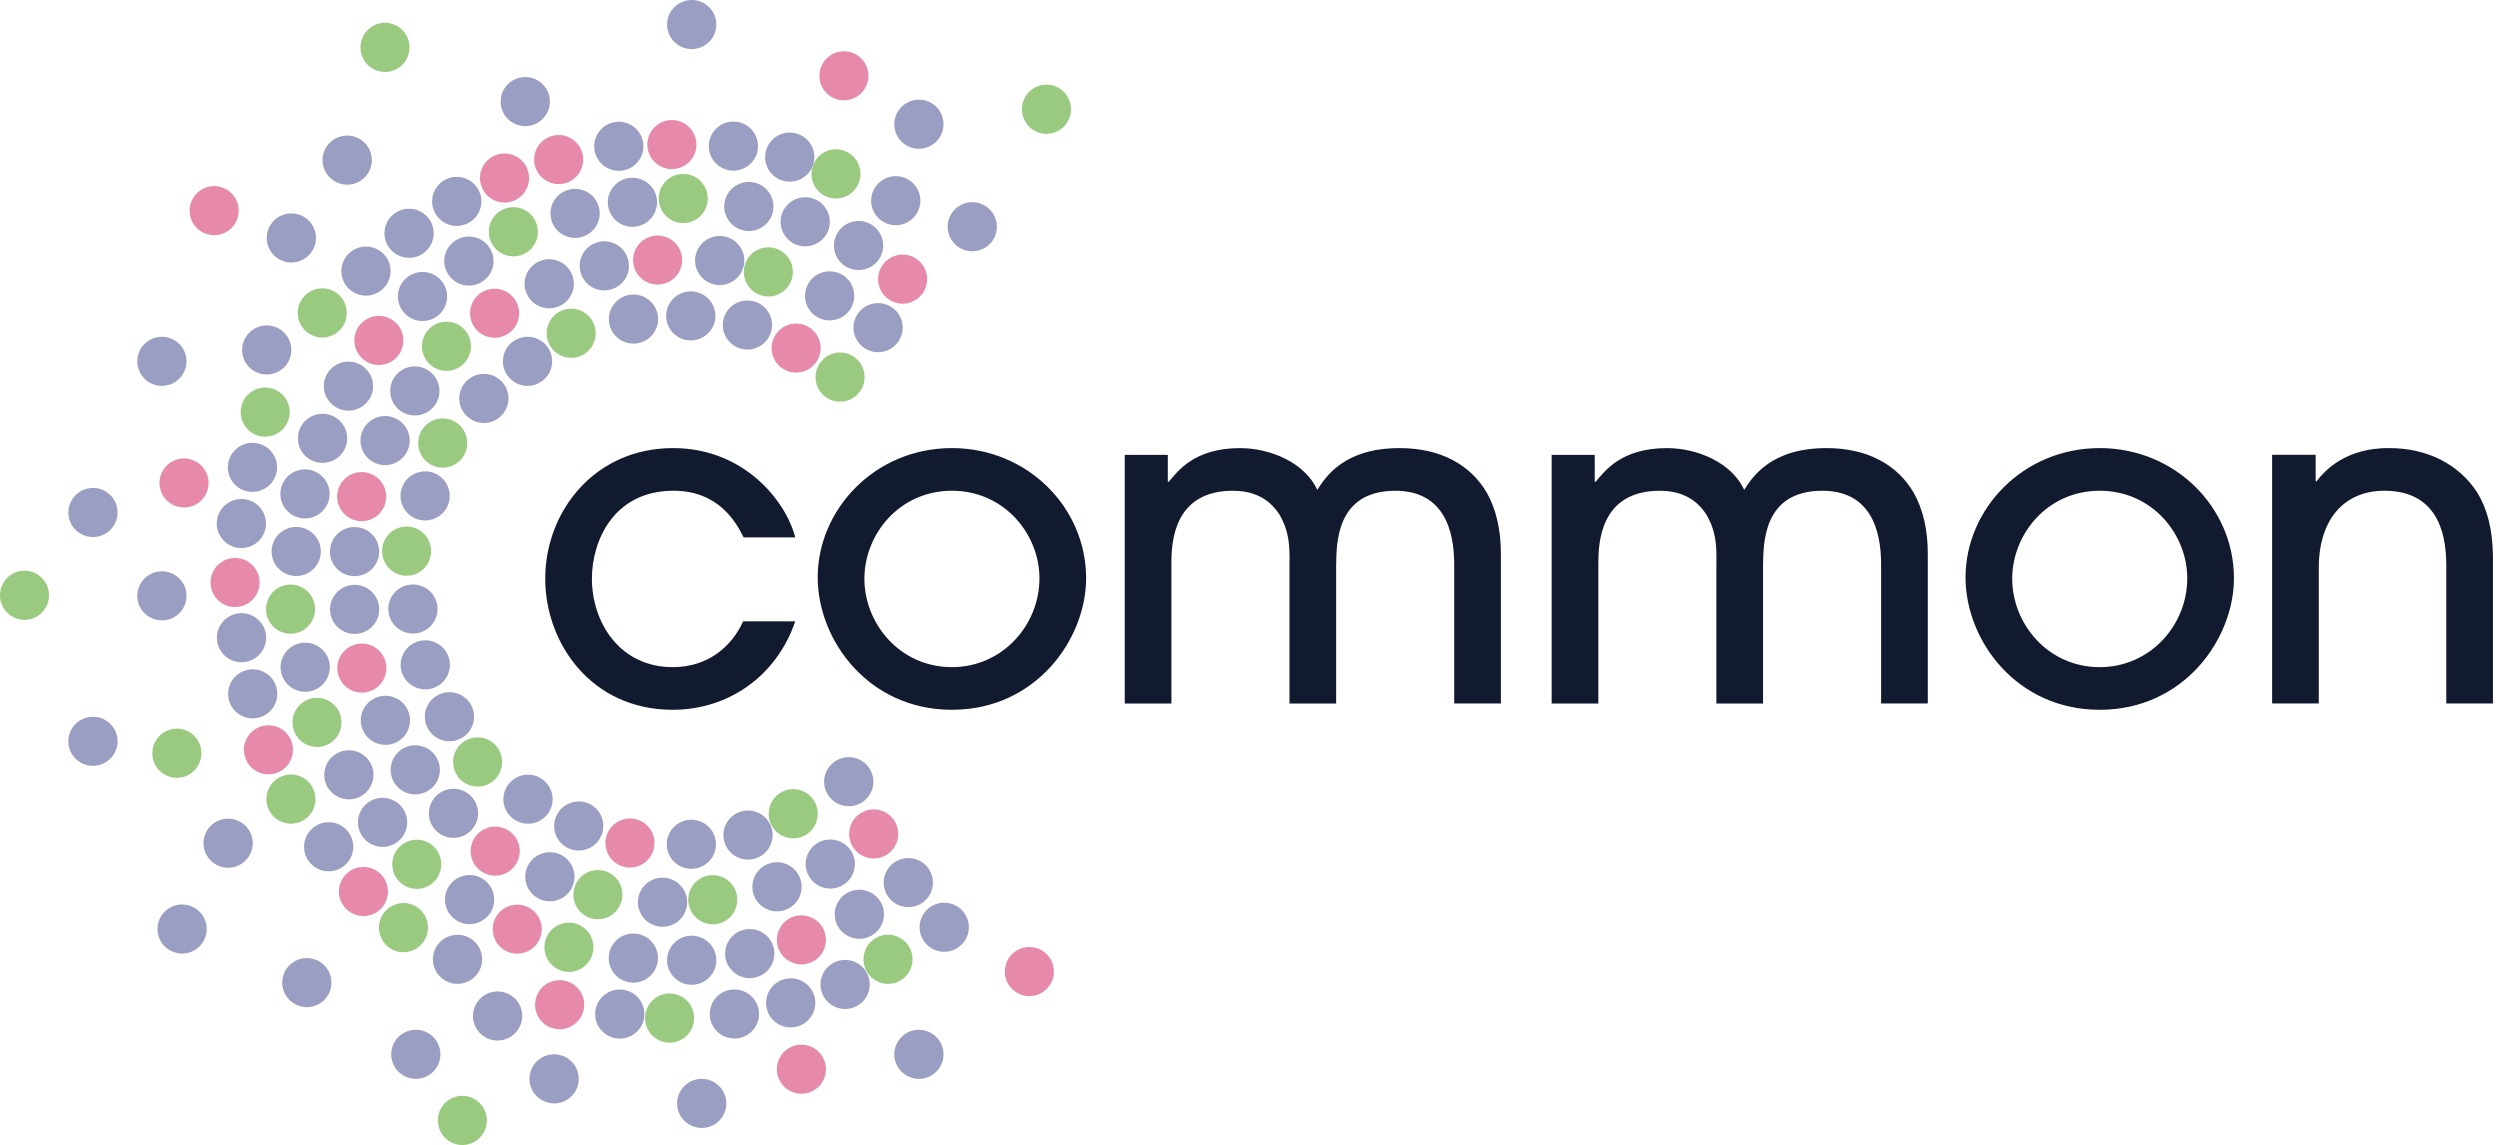 <svg xmlns="http://www.w3.org/2000/svg" width="131" height="60" viewBox="0 0 131 60">
    <g fill="none" fill-rule="evenodd">
        <g>
            <path fill="#121A2F" d="M35.273 23.48c3.693 0 5.904 2.752 6.398 4.68h-2.705c-.4-.822-1.34-2.445-3.67-2.445-3.151 0-4.28 2.634-4.28 4.61 0 2.258 1.435 4.633 4.234 4.633 1.834 0 3.08-1.058 3.692-2.399h2.729c-.988 2.893-3.528 4.634-6.421 4.634-4.281 0-6.68-3.505-6.68-6.868 0-3.528 2.587-6.845 6.703-6.845zm14.607 0c3.952 0 7.033 3.105 7.033 6.821 0 3.175-2.61 6.892-7.033 6.892-4.375 0-7.032-3.646-7.032-6.939 0-3.551 2.987-6.774 7.032-6.774zm60.146 0c3.952 0 7.033 3.105 7.033 6.821 0 3.175-2.61 6.892-7.033 6.892-4.375 0-7.032-3.646-7.032-6.939 0-3.551 2.987-6.774 7.032-6.774zm-36.695 0c2.188 0 3.74.894 4.586 2.353.471.846.73 1.904.73 3.175v7.855H76.2V29.62c0-1.105-.142-3.904-3.082-3.904-3.128 0-3.08 2.799-3.104 3.88v7.268h-2.446V29.62c.023-1.082-.024-1.811-.541-2.681-.612-.941-1.529-1.223-2.423-1.223-3.06 0-3.214 2.632-3.222 3.722v7.426h-2.446v-13.03h2.258v1.411h.047c.47-.54 1.317-1.764 3.74-1.764 1.575 0 3.386.753 4.045 2.188.423-.659 1.388-2.188 4.304-2.188zm22.37 0c2.187 0 3.74.894 4.586 2.353.47.846.729 1.904.729 3.175v7.855H98.57V29.62c0-1.105-.141-3.904-3.081-3.904-3.128 0-3.081 2.799-3.105 3.88v7.268h-2.446V29.62c.024-1.082-.023-1.811-.54-2.681-.612-.941-1.53-1.223-2.423-1.223-3.142 0-3.22 2.772-3.222 3.805v7.343h-2.447v-13.03h2.258v1.411h.047c.47-.54 1.317-1.764 3.74-1.764 1.576 0 3.387.753 4.045 2.188.424-.659 1.388-2.188 4.305-2.188zm29.497 0c2.023 0 3.669.87 4.61 2.329.517.847.8 1.882.823 3.34v7.714h-2.446v-7.241c-.008-1.14-.159-3.907-3.246-3.907-2.046 0-3.434 1.435-3.434 4.045v7.103h-2.446v-13.03h2.282v1.388h.046c1.223-1.616 3.014-1.732 3.678-1.74h.133zM49.88 25.715c-2.752 0-4.586 2.281-4.586 4.61 0 2.352 1.858 4.633 4.586 4.633 2.634 0 4.587-2.187 4.587-4.657 0-2.305-1.835-4.586-4.587-4.586zm60.146 0c-2.752 0-4.586 2.281-4.586 4.61 0 2.352 1.858 4.633 4.586 4.633 2.634 0 4.586-2.187 4.586-4.657 0-2.305-1.834-4.586-4.586-4.586z"/>
            <g>
                <path fill="#9A9EC3" d="M36.603 56.543c.706-.092 1.354.404 1.447 1.11.092.703-.406 1.349-1.113 1.44-.056.009-.112.011-.168.011-.638 0-1.194-.472-1.279-1.119-.092-.704.406-1.35 1.113-1.442zm-8.815-.342c.183-.687.89-1.094 1.58-.91.688.182 1.098.886.914 1.573-.154.575-.676.954-1.246.954-.11 0-.222-.013-.333-.044-.69-.183-1.099-.886-.915-1.573zm20.363-2.24c.712 0 1.29.574 1.29 1.285.002.71-.576 1.286-1.288 1.286-.714 0-1.29-.575-1.292-1.284 0-.711.577-1.288 1.29-1.288zm-27.385.502c.434-.563 1.243-.669 1.81-.238.564.433.67 1.24.237 1.804-.254.33-.636.503-1.025.503-.273 0-.55-.087-.783-.266-.567-.433-.673-1.239-.239-1.803zm4.117-1.717c.271-.656 1.026-.968 1.684-.697.66.272.972 1.024.699 1.68-.205.495-.686.795-1.192.795-.165 0-.332-.032-.493-.098-.66-.271-.972-1.025-.698-1.68zm7.63-.895l.131.01c.706.092 1.205.737 1.113 1.442-.084.647-.64 1.12-1.278 1.12-.055 0-.111-.004-.167-.011-.708-.091-1.206-.736-1.114-1.44.092-.706.739-1.202 1.446-1.111zm5.802.007c.706-.092 1.354.404 1.447 1.109.093.703-.405 1.35-1.113 1.442-.056.007-.112.01-.168.01-.638 0-1.193-.472-1.278-1.12-.093-.703.405-1.349 1.112-1.441zm2.784-.55c.69-.184 1.397.223 1.58.91.186.685-.223 1.39-.912 1.575-.112.028-.223.044-.334.044-.57 0-1.091-.38-1.246-.955-.183-.685.225-1.39.912-1.575zm2.689-.91c.659-.272 1.413.038 1.686.694.274.656-.038 1.409-.696 1.681-.163.067-.33.099-.495.099-.506 0-.985-.298-1.192-.793-.273-.657.04-1.409.697-1.681zm-28.497.073c.564-.435 1.375-.329 1.81.234.435.563.329 1.37-.236 1.803-.234.18-.512.266-.786.266-.386 0-.768-.172-1.023-.5-.435-.565-.33-1.37.235-1.803zm20.905-1.44c.712-.028 1.312.526 1.34 1.235.027.71-.53 1.307-1.241 1.335l-.05.001c-.69 0-1.262-.544-1.289-1.237-.027-.71.528-1.307 1.24-1.335zm-13.34.592c.357-.614 1.146-.824 1.764-.469.616.355.827 1.141.47 1.757-.238.411-.672.643-1.117.643-.22 0-.441-.056-.645-.173-.616-.355-.827-1.142-.472-1.758zm10.344-.707l.132.008c.709.08 1.217.718 1.137 1.424-.075.657-.633 1.14-1.281 1.14-.049 0-.098-.002-.146-.008-.71-.08-1.218-.717-1.137-1.422.08-.705.72-1.214 1.427-1.134zm5.843-.21c.7-.135 1.375.32 1.512 1.017.135.698-.324 1.372-1.024 1.507-.082.017-.164.024-.246.024-.605 0-1.146-.428-1.266-1.042-.135-.697.324-1.372 1.024-1.507zM8.755 47.662c.565-.434 1.376-.328 1.81.235.435.563.33 1.369-.236 1.803-.233.18-.51.266-.786.266-.385 0-.768-.172-1.023-.5-.434-.565-.33-1.371.235-1.804zm39.936-.094c.565-.433 1.375-.327 1.81.236.434.563.328 1.37-.237 1.803-.234.18-.51.267-.785.267-.387 0-.771-.173-1.025-.503-.434-.562-.328-1.37.237-1.803zm-4.28-.788c.626-.34 1.41-.11 1.751.513.342.623.11 1.405-.515 1.744-.197.107-.408.157-.618.157-.456 0-.898-.242-1.133-.67-.342-.623-.111-1.404.516-1.744zm-9.637-.788c.712.03 1.263.63 1.232 1.34-.03.69-.6 1.23-1.288 1.23-.018 0-.038 0-.056-.002-.712-.03-1.265-.63-1.235-1.34.032-.71.635-1.26 1.347-1.228zm-11.25.447c.387-.596 1.186-.766 1.784-.38.598.387.77 1.182.382 1.778-.247.38-.662.587-1.085.587-.24 0-.483-.066-.7-.207-.598-.386-.768-1.183-.381-1.778zm16.792-1.195c.677-.22 1.406.15 1.626.826.22.675-.15 1.4-.827 1.62-.134.043-.267.064-.4.064-.545 0-1.05-.346-1.228-.89-.22-.674.15-1.4.83-1.62zm6.497-.018c.567-.431 1.375-.323 1.808.24.433.566.325 1.373-.243 1.804-.233.178-.508.263-.782.263-.388 0-.772-.174-1.026-.505-.432-.564-.324-1.37.243-1.802zm-19.186.21c.281-.653 1.038-.956 1.694-.677.656.28.96 1.034.68 1.688-.21.489-.686.78-1.187.78-.17 0-.341-.033-.507-.102-.656-.28-.96-1.035-.68-1.689zm15.267-1.293c.627-.337 1.41-.103 1.749.522.338.625.104 1.404-.523 1.741-.196.106-.405.155-.611.155-.46 0-.904-.244-1.137-.675-.339-.625-.105-1.406.522-1.743zm-26.46-.791c.566-.434 1.376-.329 1.81.234.436.563.33 1.37-.235 1.803-.234.18-.511.267-.786.267-.386 0-.768-.173-1.023-.5-.434-.565-.33-1.371.235-1.804zm19.724-.397c.712-.037 1.32.507 1.357 1.215.04.71-.507 1.316-1.218 1.354-.023.002-.048.002-.07.002-.682 0-1.251-.531-1.288-1.217-.038-.71.507-1.316 1.22-1.354zm-24.852.116c.616-.356 1.406-.147 1.764.467.357.614.147 1.401-.47 1.758-.204.118-.426.174-.646.174-.445 0-.879-.23-1.117-.641-.358-.615-.147-1.401.47-1.758zm27.544-.553c.688-.19 1.398.21 1.59.894.189.686-.213 1.394-.9 1.584-.115.032-.232.047-.346.047-.564 0-1.083-.374-1.241-.942-.192-.684.21-1.394.897-1.583zm-9.723.29c.264-.66 1.014-.983 1.676-.721.662.263.985 1.01.72 1.67-.2.505-.685.811-1.198.811-.158 0-.32-.029-.477-.09-.662-.264-.985-1.011-.721-1.67zm-9.902-.707c.548-.453 1.362-.376 1.816.17.453.548.378 1.36-.172 1.811-.241.199-.531.295-.821.295-.372 0-.741-.158-.996-.466-.454-.547-.377-1.358.173-1.81zm3.604-.371c.491-.513 1.308-.533 1.824-.04.515.49.535 1.303.041 1.816-.253.265-.592.398-.933.398-.319 0-.64-.118-.89-.356-.516-.49-.534-1.304-.042-1.818zm3.772-.573c.4-.589 1.202-.742 1.791-.344.59.4.744 1.2.345 1.787-.25.366-.656.564-1.07.564-.25 0-.501-.072-.723-.222-.59-.398-.744-1.198-.343-1.785zm17.038-1.176c.542-.46 1.357-.393 1.819.147.461.541.396 1.352-.148 1.812-.242.206-.539.307-.834.307-.366 0-.73-.154-.984-.452-.462-.542-.396-1.354.147-1.814zm-26.019-.486c.612-.364 1.404-.164 1.769.445.366.61.165 1.4-.446 1.764-.207.123-.435.182-.66.182-.44 0-.867-.224-1.109-.627-.366-.61-.165-1.399.446-1.764zm3.38-.195c.575-.417 1.382-.292 1.803.283.419.574.293 1.379-.283 1.796-.23.166-.496.247-.76.247-.398 0-.79-.183-1.043-.528-.42-.574-.293-1.378.282-1.798zM4.704 37.568c.705-.092 1.353.404 1.448 1.107.092.705-.406 1.351-1.112 1.444-.057.007-.113.01-.17.01-.637 0-1.193-.47-1.278-1.118-.092-.705.404-1.35 1.112-1.443zm14.93-.98c.642-.31 1.413-.043 1.723.597.311.64.042 1.408-.6 1.717-.18.088-.372.129-.56.129-.48 0-.94-.268-1.163-.727-.31-.638-.042-1.408.6-1.717zm3.25-.132c.61-.368 1.402-.173 1.771.435.37.609.173 1.398-.437 1.766-.208.125-.439.186-.666.186-.436 0-.862-.222-1.105-.622-.37-.608-.173-1.398.437-1.765zm-9.977-1.34c.69-.185 1.397.222 1.58.909.186.685-.222 1.39-.91 1.574-.112.03-.225.044-.336.044-.569 0-1.09-.378-1.244-.953-.185-.685.223-1.39.91-1.575zm2.79-1.405c.694-.163 1.39.267 1.552.958.162.691-.269 1.384-.962 1.546-.099.023-.198.033-.295.033-.586 0-1.117-.399-1.255-.992-.163-.691.267-1.383.96-1.545zm6.174-.092c.676-.227 1.408.135 1.635.808.23.672-.133 1.402-.809 1.63-.136.045-.276.067-.413.067-.537 0-1.04-.339-1.222-.874-.227-.673.135-1.402.81-1.63zm-9.384-1.478c.706-.092 1.354.404 1.448 1.108.093.704-.405 1.35-1.11 1.443-.059.007-.115.01-.171.01-.637 0-1.193-.47-1.278-1.118-.093-.705.404-1.35 1.111-1.443zm5.98-1.49c.71-.064 1.337.458 1.4 1.165.064.708-.46 1.333-1.17 1.396-.038.005-.077.006-.117.006-.66 0-1.222-.504-1.282-1.17-.064-.709.46-1.333 1.169-1.397zm3.033-.018c.707-.077 1.344.434 1.42 1.139.078.706-.434 1.342-1.143 1.418-.047.006-.094.007-.14.007-.65 0-1.21-.489-1.282-1.147-.076-.706.435-1.34 1.145-1.417zm-13.018-.696c.712 0 1.29.574 1.292 1.284 0 .711-.577 1.287-1.289 1.287-.715 0-1.292-.574-1.292-1.284-.001-.71.576-1.286 1.29-1.287zm10.077-2.32l.132.005c.71.062 1.236.687 1.173 1.394-.059.67-.622 1.174-1.284 1.174-.038 0-.075-.002-.113-.005-.711-.062-1.236-.685-1.174-1.393.062-.708.69-1.232 1.398-1.17zm-3.074-.005l.132.003c.71.053 1.245.67 1.192 1.378-.052.675-.616 1.19-1.286 1.19-.032 0-.065-.001-.097-.004-.71-.051-1.243-.669-1.192-1.377.053-.71.673-1.24 1.383-1.187zm-2.803-1.466l.131.01c.708.091 1.206.737 1.115 1.44-.084.65-.64 1.122-1.279 1.122-.054 0-.11-.004-.166-.011-.706-.09-1.206-.735-1.115-1.44.091-.704.74-1.201 1.445-1.11zm-8.145-.534c.69-.185 1.397.222 1.58.91.186.684-.223 1.39-.91 1.574-.113.03-.225.044-.336.044-.57 0-1.091-.378-1.245-.953-.185-.686.224-1.39.911-1.575zm16.515-.035c.227-.673.959-1.036 1.635-.81.675.226 1.038.955.812 1.628-.181.537-.683.878-1.224.876-.135 0-.275-.02-.41-.066-.675-.226-1.04-.955-.813-1.628zm-6.327.014c.16-.692.854-1.123 1.548-.963.694.16 1.126.852.965 1.543-.138.595-.67.996-1.255.996-.097 0-.194-.01-.293-.034-.694-.16-1.126-.85-.965-1.542zm-2.743-1.432c.183-.686.89-1.095 1.578-.912.69.183 1.1.887.916 1.573-.154.575-.676.957-1.247.955-.109 0-.221-.013-.332-.042-.69-.183-1.098-.887-.915-1.574zm7.034-1.63c.31-.64 1.08-.91 1.723-.601.642.307.912 1.075.603 1.715-.222.46-.684.73-1.163.73-.188 0-.378-.041-.559-.128-.642-.308-.912-1.077-.604-1.717zm-3.312-.04c.265-.658 1.017-.979 1.679-.714.66.266.982 1.015.716 1.673-.203.503-.688.807-1.197.807-.162 0-.324-.03-.482-.093-.662-.264-.982-1.013-.716-1.673zm8.714-2.495c.49-.517 1.306-.54 1.824-.05.517.486.54 1.3.051 1.816-.253.268-.595.404-.938.404-.317 0-.636-.117-.886-.353-.518-.487-.54-1.3-.05-1.817zm-3.726-.264c.419-.575 1.226-.702 1.803-.285.576.416.705 1.221.286 1.796-.252.347-.645.531-1.045.531-.262 0-.528-.08-.757-.245-.577-.417-.704-1.222-.287-1.797zm-3.543-.153c.364-.611 1.157-.813 1.768-.45.614.364.815 1.152.451 1.763-.241.404-.67.63-1.11.63-.224 0-.452-.06-.658-.182-.613-.362-.814-1.151-.451-1.761zm9.768-1.707c.59-.399 1.392-.248 1.793.34.402.586.249 1.387-.34 1.786-.222.151-.475.224-.724.224-.413 0-.818-.197-1.069-.563-.4-.587-.249-1.387.34-1.787zm-19.626.573c.272-.656 1.026-.97 1.685-.697.66.27.973 1.023.7 1.68-.205.494-.686.794-1.193.794-.164 0-.331-.03-.492-.097-.659-.271-.972-1.023-.7-1.68zm5.568-.749c.356-.614 1.145-.826 1.763-.47.616.355.829 1.14.472 1.756-.239.413-.673.643-1.119.643-.219 0-.44-.054-.644-.17-.617-.356-.828-1.143-.472-1.759zm32.142-1.326c.444-.555 1.256-.647 1.813-.205.558.441.651 1.25.206 1.806-.253.319-.63.486-1.01.486-.282 0-.565-.091-.802-.28-.557-.442-.65-1.252-.207-1.807zm-7.08.322c.188-.685.899-1.087 1.587-.898.687.187 1.091.895.901 1.58-.158.571-.677.945-1.243.945-.114 0-.23-.015-.343-.046-.688-.189-1.091-.897-.902-1.58zm-4.936-1.239c.702-.116 1.367.359 1.483 1.06.115.702-.361 1.362-1.064 1.477-.072.013-.141.017-.211.017-.621 0-1.168-.446-1.272-1.077-.116-.7.36-1.362 1.064-1.477zm3.279-.181c.712.036 1.258.641 1.222 1.35-.037.688-.606 1.22-1.29 1.22l-.066-.001c-.712-.037-1.258-.642-1.222-1.351.036-.71.644-1.254 1.356-1.218zm-14.985-.693c.532-.474 1.347-.428 1.822.101.475.53.43 1.342-.102 1.816-.246.22-.552.327-.859.327-.355 0-.707-.144-.962-.429-.475-.53-.43-1.341.101-1.815zm21.057.318c.337-.627 1.118-.861 1.747-.525.628.336.864 1.115.527 1.741-.233.433-.679.678-1.139.678-.205 0-.414-.048-.609-.153-.628-.336-.863-1.115-.526-1.741zm-14.068-1.208c.655-.28 1.414.022 1.696.675.28.652-.021 1.409-.677 1.689-.166.07-.339.104-.509.104-.5 0-.976-.29-1.185-.778-.283-.653.021-1.408.675-1.69zm-10.005-.391c.502-.503 1.32-.504 1.825-.002.504.5.505 1.316.003 1.819-.254.25-.583.378-.914.378-.331 0-.66-.126-.912-.377-.504-.5-.506-1.315-.002-1.818zm13.116-.62c.693-.158 1.386.275 1.545.966.16.693-.275 1.383-.97 1.542-.097.02-.193.032-.288.032-.59 0-1.12-.403-1.257-1-.16-.692.274-1.382.97-1.54zm-7.513-.073c.597-.388 1.397-.218 1.785.376.389.595.22 1.392-.378 1.78-.217.14-.461.208-.703.208-.42 0-.835-.205-1.082-.585-.389-.595-.219-1.392.378-1.78zm13.884-.238l.132.01c.706.095 1.204.74 1.11 1.444-.087.647-.641 1.118-1.277 1.118-.058 0-.114-.004-.172-.012-.707-.092-1.203-.74-1.11-1.443.093-.705.743-1.2 1.449-1.106zm6.105-.112c.34-.625 1.124-.856 1.75-.517.626.339.858 1.12.518 1.744-.234.428-.677.672-1.135.672-.207 0-.418-.05-.614-.156-.627-.339-.859-1.118-.519-1.743zm-29.613-.567c.434-.563 1.243-.67 1.81-.238.566.431.672 1.24.24 1.802-.255.331-.638.504-1.027.504-.273 0-.55-.087-.783-.265-.566-.433-.672-1.24-.24-1.803zm6.406-.481c.565-.433 1.374-.328 1.81.234.435.562.329 1.37-.236 1.804-.234.18-.511.267-.786.267-.386 0-.768-.172-1.023-.502-.435-.563-.33-1.369.235-1.803zm29.275-.107c.433-.562 1.243-.67 1.808-.239.566.433.674 1.24.242 1.804-.256.33-.638.503-1.027.503-.273 0-.55-.086-.783-.264-.566-.432-.674-1.24-.24-1.804zm-8.946.092c.24-.67.98-1.018 1.65-.78.671.24 1.02.975.782 1.644-.19.526-.686.854-1.216.854-.144 0-.29-.024-.434-.075-.671-.24-1.02-.975-.782-1.643zM29.792 9.943c.688-.189 1.398.212 1.586.897.19.684-.212 1.392-.9 1.581-.114.032-.23.047-.343.047-.566 0-1.085-.373-1.243-.944-.19-.684.212-1.393.9-1.58zm8.18.636c.134-.698.81-1.155 1.51-1.022.7.134 1.159.807 1.025 1.504-.118.616-.658 1.046-1.266 1.046-.08 0-.16-.008-.242-.023-.7-.133-1.16-.808-1.027-1.505zm-4.98-1.256c.707-.082 1.348.424 1.43 1.129.082.705-.425 1.343-1.134 1.425-.05.006-.1.009-.149.009-.647 0-1.205-.483-1.281-1.138-.082-.707.425-1.343 1.134-1.425zm-9.706.118c.616-.357 1.405-.148 1.764.466.358.614.148 1.4-.468 1.758-.205.118-.428.174-.647.174-.444 0-.879-.23-1.117-.64-.358-.614-.149-1.403.468-1.758zm22.535.434c.355-.616 1.144-.827 1.76-.473.618.355.83 1.142.474 1.756-.238.413-.673.644-1.119.644-.219 0-.44-.056-.642-.172-.618-.354-.83-1.14-.473-1.755zM17.406 7.371c.565-.432 1.374-.328 1.81.235.435.561.329 1.369-.236 1.803-.234.18-.511.268-.786.268-.386 0-.768-.173-1.023-.502-.435-.563-.33-1.37.235-1.804zm22.73.533c.183-.687.89-1.095 1.578-.914.69.183 1.1.887.917 1.574-.153.575-.675.956-1.246.956-.11 0-.222-.014-.333-.044-.689-.182-1.099-.885-.916-1.572zM32.257 6.39c.706-.092 1.354.402 1.448 1.107.093.704-.404 1.35-1.11 1.444-.057.007-.115.01-.171.01-.637 0-1.192-.47-1.277-1.118-.094-.703.404-1.35 1.11-1.443zm6.206-.02l.132.01c.707.09 1.207.735 1.116 1.44-.084.649-.64 1.122-1.279 1.122-.054 0-.11-.004-.165-.01-.708-.091-1.207-.736-1.116-1.44.091-.704.738-1.202 1.444-1.111zm8.496-.351c.272-.657 1.026-.97 1.685-.7.659.272.971 1.024.7 1.68-.205.496-.686.796-1.193.796-.164 0-.331-.032-.492-.097-.66-.27-.972-1.023-.7-1.68zM27.52 4.038c.714-.002 1.292.573 1.294 1.284.001.71-.576 1.286-1.29 1.288-.713 0-1.29-.575-1.291-1.285-.002-.71.575-1.286 1.287-1.287zM36.278 0l.132.01c.707.09 1.206.734 1.115 1.44-.083.649-.639 1.122-1.278 1.122-.055 0-.11-.005-.165-.01-.708-.091-1.207-.736-1.116-1.44.091-.704.738-1.202 1.444-1.111z"/>
                <path fill="#99CA80" d="M23.115 58.065c.355-.615 1.14-.826 1.756-.47.613.355.823 1.143.468 1.76-.237.413-.67.645-1.112.645-.22 0-.44-.056-.642-.173-.614-.356-.824-1.145-.47-1.762zm11.972-6.008c.708 0 1.284.576 1.284 1.289.002.71-.574 1.289-1.283 1.289-.71 0-1.284-.577-1.286-1.288 0-.712.575-1.29 1.285-1.29zm10.803-2.905c.613-.356 1.399-.145 1.754.47.355.616.147 1.404-.467 1.76-.204.119-.425.175-.644.175-.442 0-.873-.23-1.112-.643-.355-.617-.146-1.406.469-1.762zm-17.318.144c.188-.687.893-1.09 1.578-.903.685.188 1.088.897.9 1.583-.155.572-.673.95-1.237.95-.113 0-.227-.015-.34-.047-.684-.186-1.088-.896-.9-1.583zm-8.448-1.474c.432-.564 1.237-.67 1.801-.238.562.434.668 1.244.236 1.808-.253.33-.633.505-1.02.505-.272 0-.547-.088-.78-.267-.563-.434-.67-1.242-.237-1.808zm17.054-1.954c.703-.095 1.35.399 1.445 1.105.095.705-.4 1.354-1.102 1.448-.059.01-.116.012-.174.012-.633 0-1.184-.47-1.27-1.115-.096-.707.398-1.356 1.101-1.45zm-7.1.726c.157-.694.844-1.13 1.536-.971.692.157 1.126.847.969 1.541-.135.598-.665 1.004-1.251 1.004-.095 0-.19-.01-.286-.032-.692-.157-1.126-.847-.968-1.542zm-9.198-2.162c.47-.532 1.284-.579 1.813-.106.53.473.577 1.289.105 1.82-.253.286-.605.432-.959.432-.304 0-.609-.108-.854-.326-.53-.473-.577-1.289-.105-1.82zm20.082-2.929c.627-.335 1.405-.096 1.738.532.332.63.095 1.409-.532 1.744-.192.101-.398.15-.602.15-.459 0-.903-.247-1.134-.684-.333-.628-.096-1.408.53-1.742zm-26.361-.744c.613-.357 1.4-.147 1.756.468.355.616.146 1.404-.469 1.762-.202.118-.423.174-.642.174-.443 0-.875-.23-1.112-.643-.357-.615-.147-1.404.467-1.761zm9.544-1.767c.514-.49 1.327-.468 1.815.049.488.515.467 1.331-.047 1.82-.25.237-.567.355-.884.355-.34 0-.68-.134-.932-.401-.488-.517-.467-1.333.048-1.823zm-15.21-.769c.686-.185 1.39.223 1.573.911.184.687-.222 1.394-.907 1.579-.112.03-.224.044-.334.044-.567 0-1.086-.38-1.24-.956-.183-.686.223-1.393.908-1.578zm7.194-1.564c.658-.267 1.406.051 1.672.711.266.661-.051 1.412-.708 1.678-.158.064-.32.094-.48.094-.509 0-.99-.303-1.193-.805-.266-.66.051-1.411.709-1.678zm-1.004-6.025c.707-.055 1.325.476 1.38 1.185.054.71-.475 1.33-1.182 1.385l-.1.003c-.664 0-1.228-.514-1.28-1.19-.054-.71.475-1.329 1.182-1.383zm-13.842-.731c.708 0 1.284.576 1.286 1.287 0 .713-.574 1.29-1.283 1.29C.574 32.48 0 31.904 0 31.193c-.002-.711.573-1.289 1.283-1.29zm20.027-2.314l.131.008c.706.076 1.217.71 1.141 1.417-.069.661-.627 1.153-1.275 1.153-.045 0-.09-.002-.137-.006-.706-.076-1.217-.711-1.141-1.42.075-.706.707-1.22 1.412-1.144zm.789-5.038c.366-.61 1.154-.807 1.762-.44.607.367.804 1.159.44 1.77-.242.402-.667.624-1.103.624-.226 0-.454-.06-.66-.185-.608-.367-.805-1.158-.44-1.77zm-9.389-1.448c.271-.658 1.022-.972 1.678-.699.656.272.968 1.025.696 1.683-.204.496-.683.796-1.187.796-.164 0-.33-.03-.49-.097-.656-.271-.967-1.025-.697-1.683zm30.33-2.176c.458-.544 1.268-.61 1.81-.151.54.46.607 1.273.15 1.816-.254.302-.617.457-.981.457-.293 0-.588-.1-.83-.305-.54-.461-.609-1.274-.15-1.817zm-20.533-1.714c.512-.493 1.325-.475 1.816.037.49.515.473 1.33-.04 1.823-.247.24-.567.36-.888.36-.337 0-.675-.134-.926-.398-.491-.514-.474-1.33.038-1.822zm6.945-.946c.657-.264 1.405.056 1.67.717.263.66-.058 1.411-.715 1.675-.157.064-.319.093-.477.093-.51 0-.992-.307-1.193-.81-.264-.661.056-1.41.715-1.675zm-13.586-.654c.432-.564 1.237-.672 1.801-.238.563.432.67 1.242.239 1.806-.254.332-.635.505-1.022.505-.272 0-.547-.087-.78-.266-.563-.433-.67-1.241-.238-1.807zm23.172-1.76c.218-.678.942-1.05 1.617-.831.676.218 1.046.945.828 1.622-.175.546-.68.893-1.222.893-.13 0-.263-.02-.395-.062-.675-.218-1.045-.946-.828-1.622zM26.372 10.97c.647-.293 1.407-.005 1.699.644.291.649.004 1.413-.642 1.706-.173.077-.351.113-.528.113-.49 0-.958-.282-1.172-.76-.292-.648-.004-1.41.643-1.703zm9.476-1.856c.71.026 1.264.623 1.238 1.334-.026.696-.595 1.242-1.283 1.242h-.047c-.709-.026-1.263-.623-1.237-1.334.025-.711.62-1.268 1.33-1.242zm6.769-.493c.27-.658 1.021-.972 1.677-.7.656.271.967 1.024.696 1.682-.204.498-.682.798-1.187.798-.163 0-.33-.032-.49-.097-.656-.271-.967-1.025-.696-1.683zm11.031-3.388c.27-.658 1.021-.972 1.677-.7.656.271.967 1.025.697 1.683-.204.497-.683.797-1.188.797-.163 0-.33-.032-.49-.097-.655-.271-.967-1.025-.696-1.683zM19.528 1.37c.614-.358 1.4-.149 1.757.467.356.615.148 1.404-.466 1.761-.204.119-.426.175-.644.175-.442 0-.874-.23-1.112-.641-.356-.616-.148-1.406.466-1.762z"/>
                <path fill="#E689AA" d="M41.5 54.84c.656-.271 1.408.039 1.68.695.272.655-.037 1.408-.694 1.68-.162.067-.328.098-.493.098-.504 0-.982-.298-1.188-.792-.272-.656.04-1.408.695-1.68zm-13.418-2.525c.183-.686.888-1.093 1.575-.91.685.183 1.093.886.91 1.572-.153.575-.673.955-1.242.955-.109 0-.22-.014-.331-.044-.687-.183-1.095-.886-.912-1.573zm25.072-2.425c.563-.433 1.37-.327 1.804.236.432.562.326 1.37-.236 1.802-.233.18-.509.266-.782.266-.386 0-.769-.172-1.022-.502-.432-.562-.326-1.37.236-1.802zm-11.596-1.85c.667-.24 1.404.107 1.644.776.24.667-.106 1.403-.774 1.644-.144.05-.29.077-.434.077-.528 0-1.023-.327-1.21-.852-.241-.668.105-1.405.774-1.645zm-15.627.123c.29-.648 1.051-.938 1.699-.648.647.29.937 1.051.647 1.698-.213.478-.682.761-1.174.761-.175 0-.354-.036-.525-.113-.647-.29-.938-1.05-.647-1.698zm-7.796-2.357c.502-.502 1.316-.502 1.818-.001.502.502.502 1.315.001 1.82-.25.25-.58.376-.91.376-.329 0-.657-.126-.908-.377-.504-.5-.504-1.314-.001-1.818zm6.741-1.914c.39-.593 1.19-.756 1.782-.365.592.39.755 1.19.363 1.78-.246.375-.656.578-1.073.578-.242 0-.49-.068-.707-.213-.593-.39-.756-1.187-.365-1.78zm6.865.077c.115-.7.774-1.177 1.475-1.063.702.113 1.178.774 1.063 1.474-.101.63-.647 1.08-1.267 1.08-.069 0-.137-.004-.206-.017-.702-.113-1.178-.774-1.065-1.474zm13.239-1.275c.553-.443 1.362-.354 1.806.201.443.555.352 1.364-.201 1.807-.238.19-.52.282-.802.282-.378 0-.752-.167-1.006-.484-.443-.554-.353-1.363.203-1.806zm-31.407-4.59c.654-.273 1.408.037 1.68.693.272.655-.038 1.408-.693 1.68-.161.068-.33.1-.493.1-.504 0-.983-.3-1.189-.792-.272-.657.038-1.408.695-1.68zm5.046-4.335c.685-.189 1.393.212 1.582.895.19.685-.212 1.393-.897 1.582-.115.032-.23.047-.343.047-.563 0-1.08-.373-1.238-.944-.19-.683.212-1.39.896-1.58zm-6.302-4.532c.71 0 1.286.575 1.287 1.284 0 .71-.575 1.287-1.284 1.287-.712 0-1.287-.575-1.287-1.284-.002-.71.573-1.286 1.284-1.287zm5.394-3.554c.188-.683.896-1.087 1.58-.9.685.188 1.089.896.901 1.58-.157.57-.675.946-1.24.946-.112 0-.227-.015-.34-.046-.684-.187-1.088-.895-.9-1.58zm-9.31-.706c.183-.687.887-1.095 1.574-.912.686.183 1.095.886.912 1.573-.153.575-.673.955-1.242.954-.11 0-.221-.014-.331-.042-.687-.183-1.094-.887-.913-1.573zm32.18-7.339c.331-.627 1.11-.866 1.738-.535.628.332.867 1.11.535 1.737-.231.436-.677.685-1.139.685-.202 0-.408-.048-.599-.15-.627-.33-.868-1.11-.535-1.737zm-21.72-.615c.45-.55 1.261-.626 1.809-.176.549.45.626 1.261.175 1.81-.254.309-.621.468-.993.468-.288 0-.577-.096-.816-.294-.549-.45-.627-1.26-.175-1.808zm6.347-1.68c.591-.392 1.388-.232 1.782.361.392.591.231 1.388-.362 1.781-.218.145-.464.215-.71.215-.415 0-.824-.203-1.072-.575-.391-.592-.231-1.39.362-1.782zm21.066-1.493c.43-.566 1.236-.676 1.802-.245.566.43.675 1.235.245 1.801-.253.331-.637.507-1.024.507-.27 0-.545-.085-.777-.262-.566-.431-.675-1.237-.246-1.801zM34.4 12.342c.71-.031 1.31.516 1.343 1.225.032.71-.517 1.311-1.225 1.343l-.06.002c-.684 0-1.253-.537-1.283-1.227-.033-.71.516-1.31 1.225-1.343zM10.312 10.13c.5-.502 1.316-.504 1.818-.002.502.5.504 1.316.003 1.818-.253.25-.58.378-.91.378-.33 0-.658-.126-.91-.377-.502-.5-.503-1.314-.001-1.817zm15.63-1.989c.656-.272 1.41.038 1.682.693.273.655-.037 1.408-.693 1.682-.162.066-.329.098-.493.098-.504 0-.982-.298-1.188-.791-.274-.656.036-1.408.693-1.682zm2.999-1.022c.685-.184 1.39.222 1.575.907.184.687-.221 1.392-.908 1.576-.112.03-.224.044-.334.044-.567 0-1.086-.378-1.24-.951-.185-.685.22-1.391.907-1.576zm6.262-.829c.711-.001 1.288.574 1.29 1.284 0 .71-.574 1.286-1.285 1.287-.71 0-1.286-.574-1.287-1.284-.002-.709.573-1.285 1.282-1.287zm7.83-2.807c.27-.657 1.022-.97 1.679-.7.656.272.968 1.023.697 1.68-.204.496-.683.795-1.189.795-.163 0-.33-.032-.49-.097-.656-.27-.968-1.022-.697-1.678z"/>
            </g>
        </g>
    </g>
</svg>
